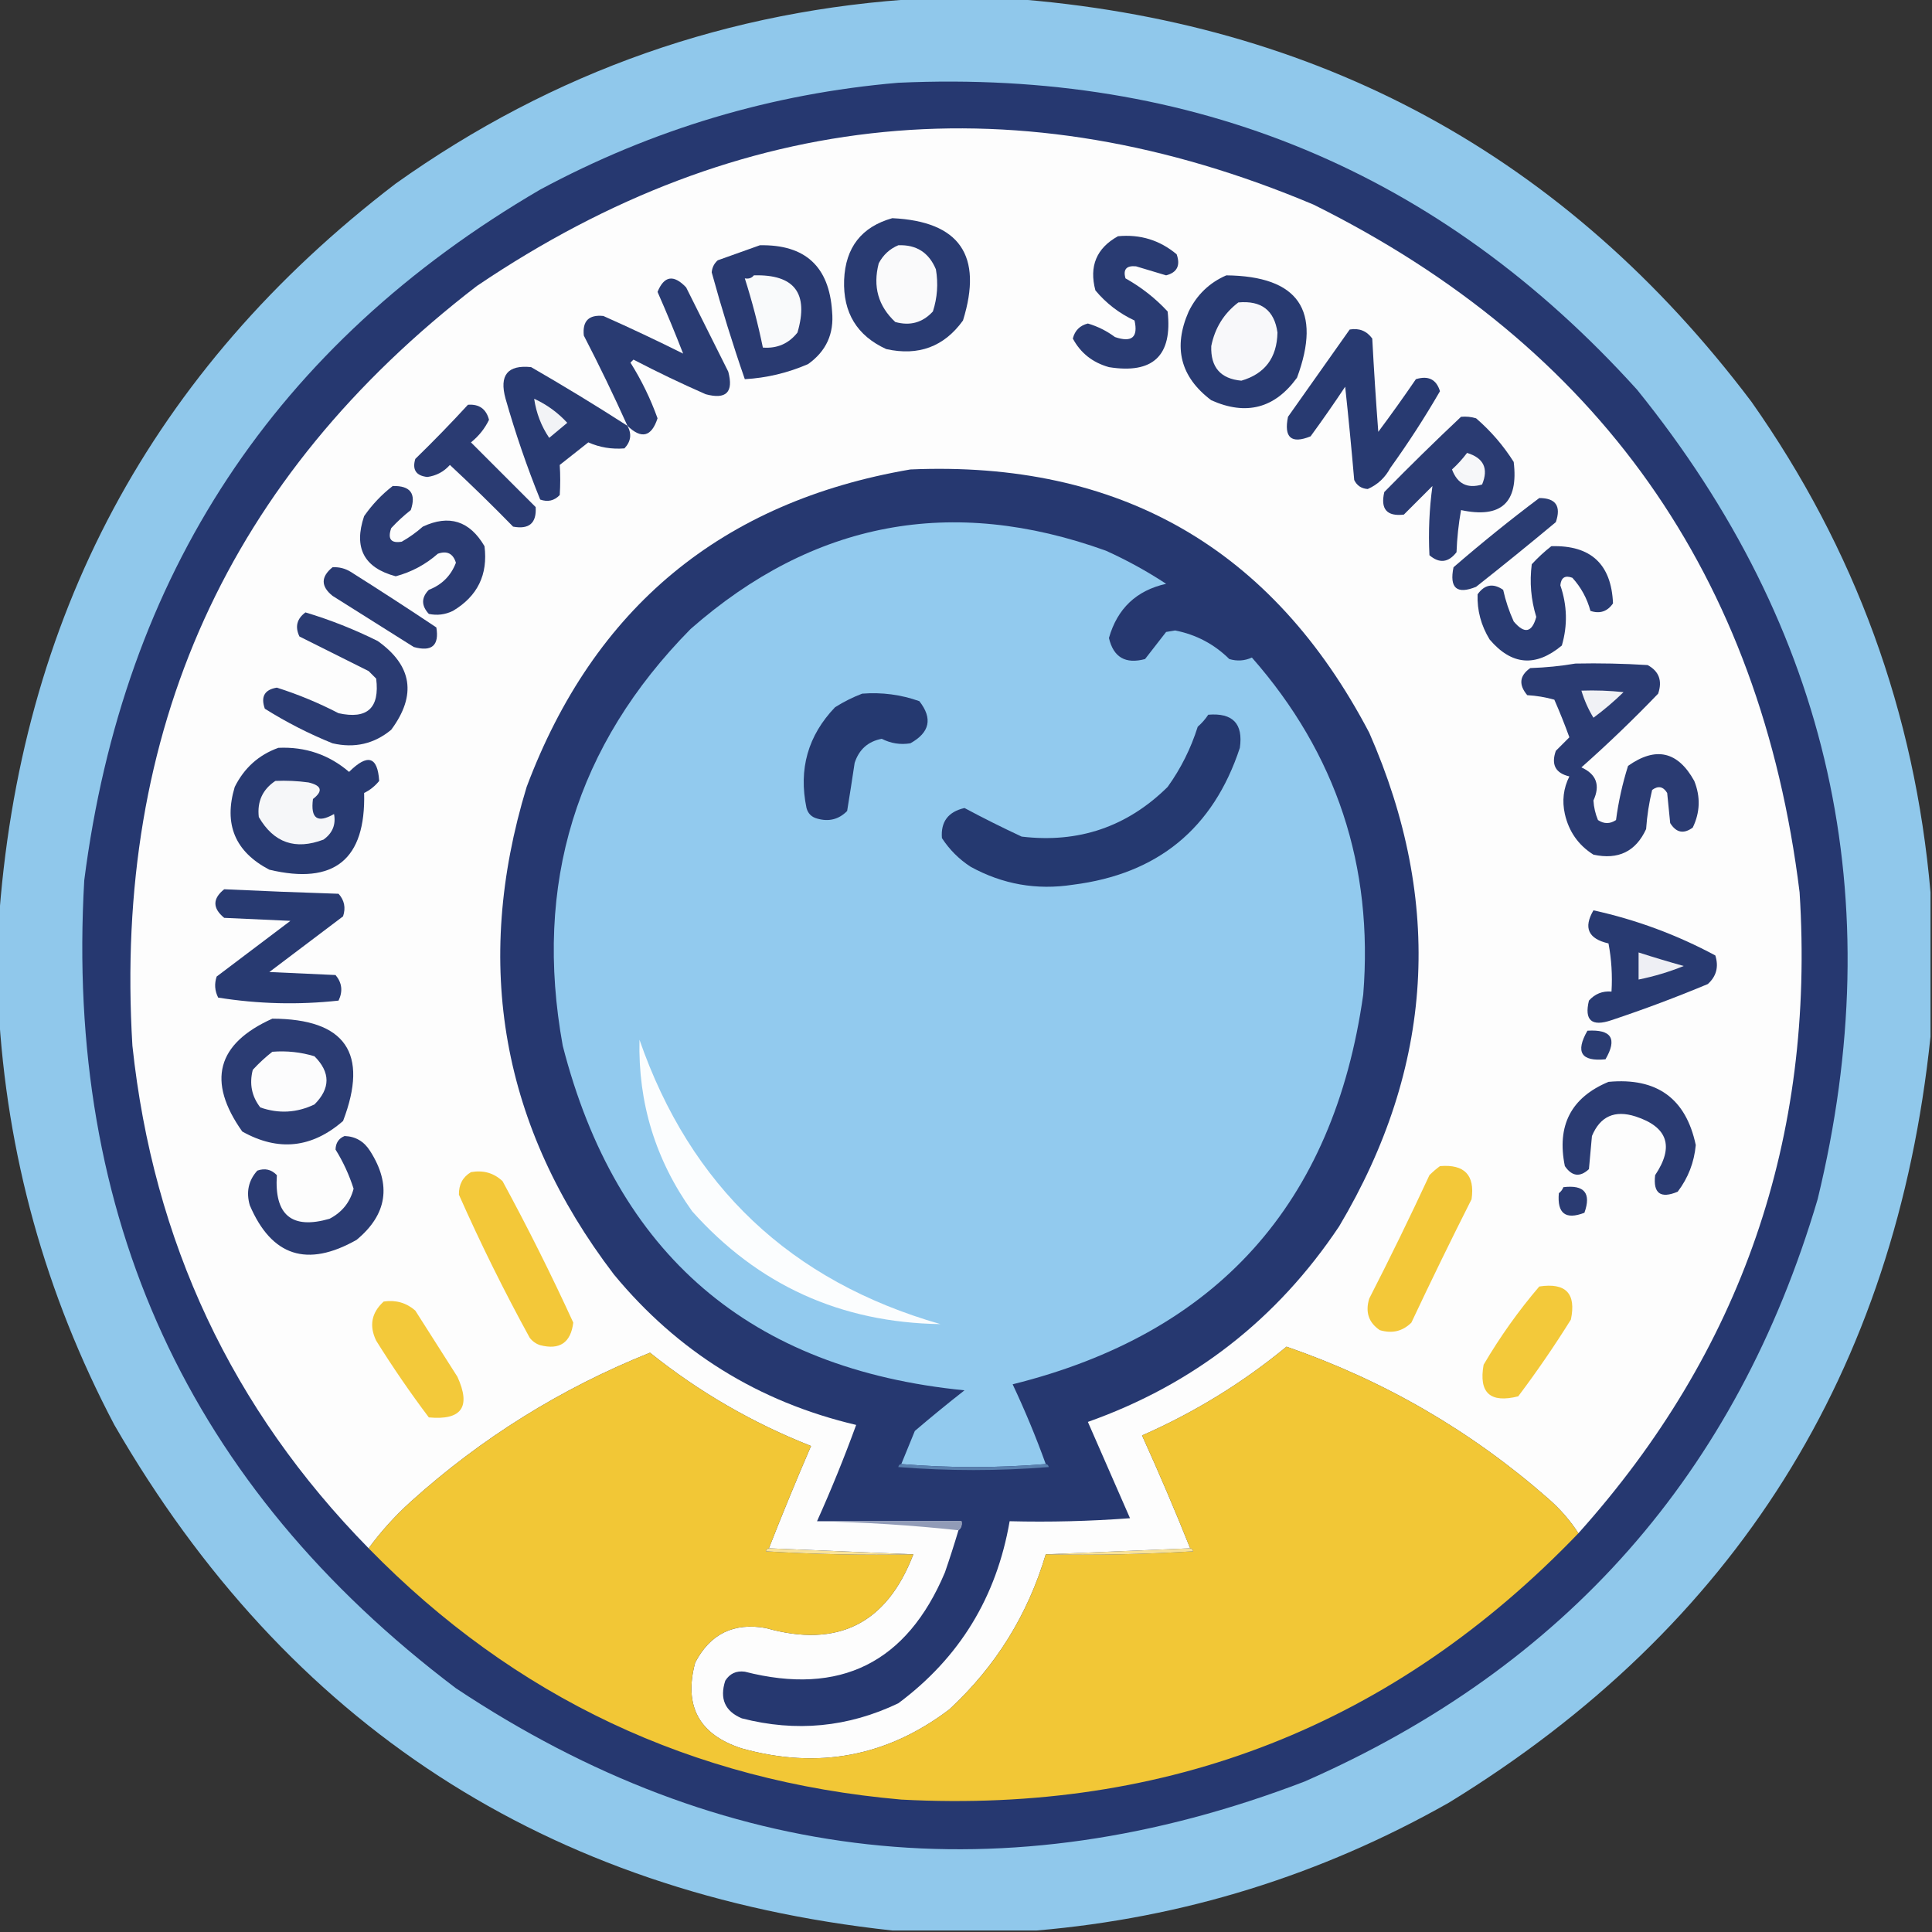 <?xml version="1.0" encoding="UTF-8"?>
<!DOCTYPE svg PUBLIC "-//W3C//DTD SVG 1.1//EN" "http://www.w3.org/Graphics/SVG/1.1/DTD/svg11.dtd">
<svg xmlns="http://www.w3.org/2000/svg" version="1.1" width="642px" height="642px" style="shape-rendering:geometricPrecision; text-rendering:geometricPrecision; image-rendering:optimizeQuality; fill-rule:evenodd; clip-rule:evenodd" xmlns:xlink="http://www.w3.org/1999/xlink">
<rect width="100%" height="100%" fill="#333333" stroke="none"/>
<g><path style="opacity:0.982" fill="#92caee" d="M 306.5,-0.5 C 316.167,-0.5 325.833,-0.5 335.5,-0.5C 438.144,7.077 520.31,51.744 582,133.5C 616.469,182.448 636.303,236.782 641.5,296.5C 641.5,312.5 641.5,328.5 641.5,344.5C 629.871,455.884 576.538,540.717 481.5,599C 438.829,623.17 393.162,637.337 344.5,641.5C 328.5,641.5 312.5,641.5 296.5,641.5C 181.655,629.031 95.489,573.031 38,473.5C 15.01,429.862 2.177,383.528 -0.5,334.5C -0.5,325.5 -0.5,316.5 -0.5,307.5C 6.406,205.174 50.406,123.007 131.5,61C 183.912,23.696 242.245,3.196 306.5,-0.5 Z"/></g>
<g><path style="opacity:1" fill="#263870" d="M 298.5,27.5 C 396.676,23.036 478.509,57.036 544,129.5C 608.238,208.992 628.238,298.659 604,398.5C 577.131,489.406 520.298,553.906 433.5,592C 333.99,630.142 239.99,619.809 151.5,561C 62.712,493.896 21.545,404.396 28,292.5C 41.028,190.885 91.528,114.385 179.5,63C 216.856,42.917 256.523,31.084 298.5,27.5 Z"/></g>
<g><path style="opacity:1" fill="#fdfdfd" d="M 524.5,509.5 C 521.772,505.263 518.439,501.429 514.5,498C 488.905,475.528 459.905,458.695 427.5,447.5C 412.978,459.478 396.978,469.311 379.5,477C 385.127,489.384 390.461,501.884 395.5,514.5C 379.5,515.167 363.5,515.833 347.5,516.5C 341.544,536.576 330.877,553.743 315.5,568C 294.791,583.724 271.791,588.058 246.5,581C 232.306,576.425 227.14,566.925 231,552.5C 235.984,542.925 243.817,539.092 254.5,541C 278.336,547.749 294.669,539.582 303.5,516.5C 287.5,515.833 271.5,515.167 255.5,514.5C 259.965,503.11 264.632,491.777 269.5,480.5C 250.02,472.82 232.187,462.486 216,449.5C 186.474,461.336 159.974,477.836 136.5,499C 131.234,503.759 126.567,508.925 122.5,514.5C 77.096,468.235 50.929,412.569 44,347.5C 37.664,242.702 75.831,158.536 158.5,95C 246.121,35.821 338.788,26.82 436.5,68C 531.196,115.067 585.03,191.234 598,296.5C 603.189,378.11 578.689,449.11 524.5,509.5 Z"/></g>
<g><path style="opacity:1" fill="#293b72" d="M 296.5,72.5 C 318.88,73.562 326.713,84.895 320,106.5C 313.721,115.209 305.221,118.376 294.5,116C 284.771,111.561 280.104,103.894 280.5,93C 280.955,82.217 286.288,75.384 296.5,72.5 Z"/></g>
<g><path style="opacity:1" fill="#293b72" d="M 371.5,78.5 C 378.891,77.798 385.391,79.798 391,84.5C 392.312,88.223 391.145,90.556 387.5,91.5C 384.167,90.5 380.833,89.5 377.5,88.5C 374.307,88.188 373.14,89.522 374,92.5C 379.289,95.466 383.956,99.132 388,103.5C 389.647,118.186 383.147,124.352 368.5,122C 363.064,120.472 359.064,117.305 356.5,112.5C 357.167,109.833 358.833,108.167 361.5,107.5C 364.774,108.47 367.774,109.97 370.5,112C 376.094,113.913 378.261,112.08 377,106.5C 371.906,104.124 367.573,100.791 364,96.5C 361.856,88.465 364.356,82.465 371.5,78.5 Z"/></g>
<g><path style="opacity:1" fill="#293a71" d="M 252.5,81.5 C 267.536,81.204 275.536,88.538 276.5,103.5C 277.205,110.887 274.539,116.72 268.5,121C 261.742,123.924 254.742,125.591 247.5,126C 243.454,114.323 239.787,102.49 236.5,90.5C 236.637,88.893 237.304,87.559 238.5,86.5C 243.281,84.816 247.948,83.15 252.5,81.5 Z"/></g>
<g><path style="opacity:1" fill="#fafafb" d="M 298.5,81.5 C 304.502,81.254 308.669,83.92 311,89.5C 311.81,94.257 311.476,98.924 310,103.5C 306.604,107.203 302.437,108.369 297.5,107C 291.83,101.72 289.996,95.22 292,87.5C 293.494,84.686 295.66,82.686 298.5,81.5 Z"/></g>
<g><path style="opacity:1" fill="#f9fafb" d="M 250.5,91.5 C 263.984,91.113 268.817,97.447 265,110.5C 262.081,114.198 258.247,115.864 253.5,115.5C 251.905,107.716 249.905,100.05 247.5,92.5C 248.791,92.737 249.791,92.404 250.5,91.5 Z"/></g>
<g><path style="opacity:1" fill="#283a71" d="M 407.5,91.5 C 431.461,91.764 439.294,103.098 431,125.5C 423.625,135.698 414.125,138.198 402.5,133C 392.242,125.271 389.742,115.438 395,103.5C 397.744,97.921 401.911,93.921 407.5,91.5 Z"/></g>
<g><path style="opacity:1" fill="#293b72" d="M 208.5,141.5 C 203.95,131.4 199.117,121.4 194,111.5C 193.5,106.667 195.667,104.5 200.5,105C 209.436,108.977 218.27,113.144 227,117.5C 224.363,110.708 221.53,103.875 218.5,97C 220.685,91.632 223.852,91.132 228,95.5C 232.667,104.833 237.333,114.167 242,123.5C 243.822,130.338 241.322,132.838 234.5,131C 226.347,127.423 218.347,123.59 210.5,119.5C 210.167,119.833 209.833,120.167 209.5,120.5C 213.171,126.342 216.171,132.509 218.5,139C 216.495,145.168 213.161,146.001 208.5,141.5 Z"/></g>
<g><path style="opacity:1" fill="#f8f8fa" d="M 411.5,100.5 C 419.144,99.797 423.478,103.131 424.5,110.5C 424.33,118.885 420.33,124.219 412.5,126.5C 405.589,125.871 402.255,122.038 402.5,115C 403.705,108.98 406.705,104.147 411.5,100.5 Z"/></g>
<g><path style="opacity:1" fill="#283a71" d="M 448.5,109.5 C 451.652,108.959 454.152,109.959 456,112.5C 456.549,122.841 457.216,133.174 458,143.5C 462.289,137.755 466.456,131.921 470.5,126C 474.641,124.736 477.308,126.07 478.5,130C 473.452,138.73 467.952,147.23 462,155.5C 460.277,158.725 457.777,161.058 454.5,162.5C 452.399,162.368 450.899,161.368 450,159.5C 449.11,149.148 448.11,138.814 447,128.5C 443.29,134.087 439.457,139.587 435.5,145C 429.086,147.593 426.586,145.426 428,138.5C 434.843,128.804 441.676,119.138 448.5,109.5 Z"/></g>
<g><path style="opacity:1" fill="#283a71" d="M 208.5,141.5 C 209.99,144.212 209.656,146.712 207.5,149C 203.242,149.337 199.242,148.67 195.5,147C 192.333,149.5 189.167,152 186,154.5C 186.215,157.811 186.215,161.144 186,164.5C 184.192,166.396 182.025,166.896 179.5,166C 175.091,155.107 171.257,143.94 168,132.5C 165.835,124.679 168.668,121.179 176.5,122C 187.361,128.26 198.028,134.76 208.5,141.5 Z"/></g>
<g><path style="opacity:1" fill="#f2f3f6" d="M 177.5,132.5 C 181.707,134.435 185.373,137.102 188.5,140.5C 186.54,142.156 184.54,143.823 182.5,145.5C 179.872,141.628 178.205,137.295 177.5,132.5 Z"/></g>
<g><path style="opacity:1" fill="#2a3b72" d="M 155.5,134.5 C 159.223,134.223 161.556,135.89 162.5,139.5C 161.103,142.406 159.103,144.906 156.5,147C 163.667,154.167 170.833,161.333 178,168.5C 178.34,173.822 175.84,175.989 170.5,175C 163.652,167.985 156.652,161.152 149.5,154.5C 147.496,156.752 144.996,158.086 142,158.5C 138.261,158.095 136.927,156.095 138,152.5C 144.036,146.631 149.87,140.631 155.5,134.5 Z"/></g>
<g><path style="opacity:1" fill="#2a3b72" d="M 485.5,138.5 C 487.199,138.34 488.866,138.506 490.5,139C 495.415,143.244 499.581,148.077 503,153.5C 504.643,167.024 498.81,172.357 485.5,169.5C 484.672,174.132 484.172,178.798 484,183.5C 481.294,186.978 478.294,187.311 475,184.5C 474.618,176.77 474.951,169.103 476,161.5C 472.833,164.667 469.667,167.833 466.5,171C 460.839,171.667 458.672,169.167 460,163.5C 468.395,154.937 476.895,146.604 485.5,138.5 Z"/></g>
<g><path style="opacity:1" fill="#f6f7f9" d="M 487.5,150.5 C 493.029,152.188 494.696,155.688 492.5,161C 487.617,162.453 484.283,160.786 482.5,156C 484.351,154.317 486.017,152.484 487.5,150.5 Z"/></g>
<g><path style="opacity:1" fill="#263870" d="M 318.5,508.5 C 319.404,507.791 319.737,506.791 319.5,505.5C 303.5,505.5 287.5,505.5 271.5,505.5C 276.226,494.987 280.56,484.32 284.5,473.5C 252.048,465.858 225.214,449.192 204,423.5C 166.688,374.596 157.022,320.596 175,261.5C 197.369,201.912 239.869,166.745 302.5,156C 372.037,153.007 422.871,182.174 455,243.5C 479.795,299.926 476.462,354.593 445,407.5C 424.383,438.397 396.55,460.064 361.5,472.5C 366.167,483.167 370.833,493.833 375.5,504.5C 362.183,505.499 348.85,505.833 335.5,505.5C 331.152,530.721 318.819,550.888 298.5,566C 281.829,573.975 264.496,575.642 246.5,571C 240.905,568.646 239.072,564.479 241,558.5C 242.509,556.119 244.675,555.119 247.5,555.5C 279.161,563.586 301.328,552.586 314,522.5C 315.607,517.846 317.107,513.18 318.5,508.5 Z"/></g>
<g><path style="opacity:1" fill="#2a3b72" d="M 130.5,161.5 C 136.367,161.36 138.367,164.026 136.5,169.5C 134.183,171.316 132.016,173.316 130,175.5C 128.746,179.111 129.912,180.611 133.5,180C 136.009,178.579 138.343,176.912 140.5,175C 149.232,170.91 156.066,173.076 161,181.5C 162.187,190.96 158.687,198.127 150.5,203C 147.923,204.25 145.257,204.584 142.5,204C 139.966,201.253 139.966,198.587 142.5,196C 146.846,194.32 149.846,191.32 151.5,187C 150.553,183.928 148.553,182.928 145.5,184C 141.409,187.596 136.742,190.096 131.5,191.5C 120.938,188.69 117.438,182.023 121,171.5C 123.696,167.639 126.863,164.306 130.5,161.5 Z"/></g>
<g><path style="opacity:1" fill="#2a3c72" d="M 511.5,165.5 C 516.989,165.504 518.822,168.171 517,173.5C 508.258,180.786 499.425,187.953 490.5,195C 484.086,197.593 481.586,195.426 483,188.5C 492.295,180.454 501.795,172.788 511.5,165.5 Z"/></g>
<g><path style="opacity:1" fill="#92caee" d="M 347.5,486.5 C 331.5,487.833 315.5,487.833 299.5,486.5C 300.987,482.855 302.487,479.188 304,475.5C 309.408,470.88 314.908,466.38 320.5,462C 249.276,454.974 204.776,416.807 187,347.5C 177.241,293.79 191.407,247.624 229.5,209C 270.278,173.198 316.278,164.531 367.5,183C 374.488,186.159 381.154,189.826 387.5,194C 377.625,196.207 371.291,202.207 368.5,212C 369.992,218.418 373.992,220.751 380.5,219C 382.833,216 385.167,213 387.5,210C 388.5,209.833 389.5,209.667 390.5,209.5C 397.47,210.875 403.47,214.042 408.5,219C 411.099,219.769 413.599,219.602 416,218.5C 444.101,250.471 456.434,287.804 453,330.5C 443.187,399.971 404.354,443.137 336.5,460C 340.591,468.679 344.257,477.512 347.5,486.5 Z"/></g>
<g><path style="opacity:1" fill="#293b72" d="M 515.5,181.5 C 528.617,181.119 535.45,187.452 536,200.5C 534.136,203.207 531.636,204.041 528.5,203C 527.38,198.844 525.38,195.178 522.5,192C 520.08,191.085 518.747,191.918 518.5,194.5C 520.78,201.163 520.947,207.83 519,214.5C 510.306,221.756 502.306,221.089 495,212.5C 492.148,207.828 490.814,202.828 491,197.5C 493.332,194.209 496.165,193.709 499.5,196C 500.289,199.595 501.456,203.095 503,206.5C 506.567,210.751 509.067,210.251 510.5,205C 508.737,199.278 508.237,193.444 509,187.5C 511.063,185.266 513.229,183.266 515.5,181.5 Z"/></g>
<g><path style="opacity:1" fill="#293a71" d="M 110.5,188.5 C 112.655,188.372 114.655,188.872 116.5,190C 126.085,196.042 135.585,202.209 145,208.5C 145.993,214.502 143.493,216.668 137.5,215C 128.5,209.333 119.5,203.667 110.5,198C 106.581,194.84 106.581,191.673 110.5,188.5 Z"/></g>
<g><path style="opacity:1" fill="#2a3b72" d="M 101.5,203.5 C 109.724,205.966 117.724,209.133 125.5,213C 137.004,221.183 138.504,231.016 130,242.5C 124.344,247.193 117.844,248.693 110.5,247C 102.641,243.821 95.141,239.987 88,235.5C 86.584,231.492 87.918,229.159 92,228.5C 99.062,230.744 105.896,233.577 112.5,237C 122.06,239.108 126.227,235.275 125,225.5C 124.167,224.667 123.333,223.833 122.5,223C 114.802,219.151 107.136,215.318 99.5,211.5C 97.971,208.282 98.638,205.615 101.5,203.5 Z"/></g>
<g><path style="opacity:1" fill="#2a3b72" d="M 523.5,220.5 C 531.507,220.334 539.507,220.5 547.5,221C 551.292,223.053 552.458,226.219 551,230.5C 542.803,239.031 534.303,247.198 525.5,255C 530.488,257.264 531.821,260.931 529.5,266C 529.631,268.253 530.131,270.419 531,272.5C 533,273.833 535,273.833 537,272.5C 537.811,266.367 539.145,260.367 541,254.5C 550.215,247.984 557.548,249.651 563,259.5C 565.116,264.773 564.949,269.939 562.5,275C 559.49,277.222 556.99,276.722 555,273.5C 554.667,270.167 554.333,266.833 554,263.5C 552.688,261.342 551.022,261.009 549,262.5C 547.97,266.773 547.303,271.106 547,275.5C 543.575,282.962 537.741,285.795 529.5,284C 524.503,280.857 521.336,276.357 520,270.5C 519.022,266.1 519.522,261.933 521.5,258C 516.885,256.923 515.385,254.09 517,249.5C 518.522,247.978 520.022,246.478 521.5,245C 519.972,240.777 518.305,236.61 516.5,232.5C 513.553,231.679 510.553,231.179 507.5,231C 504.582,227.528 504.915,224.528 508.5,222C 513.684,221.826 518.684,221.326 523.5,220.5 Z"/></g>
<g><path style="opacity:1" fill="#f0f1f5" d="M 525.5,229.5 C 530.179,229.334 534.845,229.501 539.5,230C 536.352,233.071 533.019,235.904 529.5,238.5C 527.781,235.677 526.447,232.677 525.5,229.5 Z"/></g>
<g><path style="opacity:1" fill="#253970" d="M 286.5,230.5 C 293.042,229.989 299.376,230.822 305.5,233C 309.985,238.741 308.985,243.407 302.5,247C 299.188,247.538 296.021,247.038 293,245.5C 288.457,246.374 285.457,249.04 284,253.5C 283.202,258.858 282.368,264.192 281.5,269.5C 278.722,272.307 275.389,273.14 271.5,272C 269.667,271.5 268.5,270.333 268,268.5C 265.311,255.579 268.477,244.412 277.5,235C 280.462,233.15 283.462,231.65 286.5,230.5 Z"/></g>
<g><path style="opacity:1" fill="#253970" d="M 401.5,237.5 C 409.658,236.823 413.158,240.49 412,248.5C 403.185,275.302 384.685,290.468 356.5,294C 344.465,295.859 333.132,293.859 322.5,288C 318.667,285.5 315.5,282.333 313,278.5C 312.57,273.083 315.07,269.75 320.5,268.5C 326.678,271.811 333.011,274.978 339.5,278C 358.399,280.256 374.566,274.756 388,261.5C 392.388,255.391 395.721,248.724 398,241.5C 399.376,240.295 400.542,238.962 401.5,237.5 Z"/></g>
<g><path style="opacity:1" fill="#283a71" d="M 92.5,248.5 C 101.446,248.093 109.28,250.759 116,256.5C 122.156,250.357 125.489,251.357 126,259.5C 124.622,261.213 122.955,262.547 121,263.5C 121.567,285.636 111.067,294.136 89.5,289C 78.109,283.047 74.276,273.88 78,261.5C 81.162,255.164 85.996,250.831 92.5,248.5 Z"/></g>
<g><path style="opacity:1" fill="#f6f7f9" d="M 91.5,259.5 C 95.182,259.335 98.848,259.501 102.5,260C 106.926,261.034 107.426,262.867 104,265.5C 103.148,271.999 105.481,273.666 111,270.5C 111.658,274.025 110.491,276.859 107.5,279C 98.125,282.553 90.958,280.053 86,271.5C 85.413,266.344 87.246,262.344 91.5,259.5 Z"/></g>
<g><path style="opacity:1" fill="#283a71" d="M 74.5,295.5 C 87.159,296.095 99.825,296.595 112.5,297C 114.444,299.153 114.944,301.653 114,304.5C 105.833,310.667 97.667,316.833 89.5,323C 96.833,323.333 104.167,323.667 111.5,324C 113.65,326.555 113.983,329.388 112.5,332.5C 99.128,333.958 85.794,333.625 72.5,331.5C 71.353,329.235 71.186,326.902 72,324.5C 80.167,318.333 88.333,312.167 96.5,306C 89.167,305.667 81.833,305.333 74.5,305C 70.599,301.792 70.599,298.626 74.5,295.5 Z"/></g>
<g><path style="opacity:1" fill="#283a71" d="M 529.5,302.5 C 543.719,305.628 557.219,310.628 570,317.5C 571.183,321.274 570.349,324.441 567.5,327C 556.999,331.39 546.333,335.39 535.5,339C 528.909,341.244 526.409,339.077 528,332.5C 529.995,330.253 532.495,329.253 535.5,329.5C 535.828,324.125 535.495,318.792 534.5,313.5C 527.775,311.966 526.108,308.299 529.5,302.5 Z"/></g>
<g><path style="opacity:1" fill="#eeeff4" d="M 544.5,316.5 C 549.452,318.095 554.452,319.595 559.5,321C 554.675,322.958 549.675,324.458 544.5,325.5C 544.5,322.5 544.5,319.5 544.5,316.5 Z"/></g>
<g><path style="opacity:1" fill="#2b3c73" d="M 90.5,338.5 C 114.778,338.598 122.611,349.931 114,372.5C 103.616,381.535 92.449,382.701 80.5,376C 68.684,359.299 72.017,346.799 90.5,338.5 Z"/></g>
<g><path style="opacity:1" fill="#2a3c72" d="M 527.5,342.5 C 535.487,342.002 537.487,345.169 533.5,352C 525.424,352.805 523.424,349.638 527.5,342.5 Z"/></g>
<g><path style="opacity:1" fill="#fbfdfe" d="M 212.5,345.5 C 229.419,394.249 262.752,425.749 312.5,440C 279.362,439.508 251.862,427.008 230,402.5C 217.835,385.489 212.002,366.489 212.5,345.5 Z"/></g>
<g><path style="opacity:1" fill="#fcfcfd" d="M 90.5,349.5 C 95.297,349.121 99.964,349.621 104.5,351C 109.833,356.333 109.833,361.667 104.5,367C 98.618,369.808 92.618,370.141 86.5,368C 83.64,364.319 82.807,360.152 84,355.5C 86.063,353.266 88.229,351.266 90.5,349.5 Z"/></g>
<g><path style="opacity:1" fill="#2a3b72" d="M 534.5,359.5 C 550.563,358.005 560.23,365.005 563.5,380.5C 562.969,386.264 560.969,391.43 557.5,396C 551.786,398.4 549.286,396.566 550,390.5C 556.371,380.993 554.205,374.493 543.5,371C 536.563,368.78 531.73,370.947 529,377.5C 528.667,381.167 528.333,384.833 528,388.5C 525.034,391.265 522.367,390.932 520,387.5C 517.238,374.018 522.072,364.684 534.5,359.5 Z"/></g>
<g><path style="opacity:1" fill="#2a3b72" d="M 114.5,377.5 C 118.147,377.622 120.981,379.288 123,382.5C 130.161,393.737 128.661,403.57 118.5,412C 102.078,421.302 90.245,417.469 83,400.5C 81.738,396.091 82.572,392.257 85.5,389C 88.025,388.104 90.192,388.604 92,390.5C 91.127,403.786 96.96,408.619 109.5,405C 113.679,402.826 116.346,399.493 117.5,395C 116.014,390.366 114.014,386.032 111.5,382C 111.557,379.791 112.557,378.291 114.5,377.5 Z"/></g>
<g><path style="opacity:1" fill="#f3c839" d="M 478.5,387.5 C 486.656,386.821 490.156,390.488 489,398.5C 482.141,412.08 475.474,425.747 469,439.5C 466.091,442.394 462.591,443.227 458.5,442C 454.788,439.487 453.622,435.987 455,431.5C 461.939,417.956 468.605,404.289 475,390.5C 476.145,389.364 477.312,388.364 478.5,387.5 Z"/></g>
<g><path style="opacity:1" fill="#f3c839" d="M 156.5,389.5 C 160.603,388.769 164.103,389.769 167,392.5C 175.387,407.94 183.22,423.607 190.5,439.5C 189.662,446.174 185.995,448.674 179.5,447C 178.069,446.535 176.903,445.701 176,444.5C 167.472,428.945 159.639,413.111 152.5,397C 152.43,393.634 153.763,391.134 156.5,389.5 Z"/></g>
<g><path style="opacity:1" fill="#2a3b72" d="M 519.5,394.5 C 526.488,393.648 528.822,396.481 526.5,403C 520.24,405.412 517.407,403.245 518,396.5C 518.717,395.956 519.217,395.289 519.5,394.5 Z"/></g>
<g><path style="opacity:1" fill="#f3c93a" d="M 511.5,427.5 C 520.33,426.162 523.83,429.829 522,438.5C 516.537,447.261 510.704,455.761 504.5,464C 495.175,466.338 491.341,462.838 493,453.5C 498.464,444.201 504.631,435.534 511.5,427.5 Z"/></g>
<g><path style="opacity:1" fill="#f3c93a" d="M 127.5,432.5 C 131.516,431.9 135.016,432.9 138,435.5C 142.667,442.833 147.333,450.167 152,457.5C 156.576,467.522 153.41,472.022 142.5,471C 136.296,462.761 130.463,454.261 125,445.5C 122.606,440.527 123.44,436.194 127.5,432.5 Z"/></g>
<g><path style="opacity:1" fill="#f2c736" d="M 524.5,509.5 C 463.302,573.194 388.302,602.694 299.5,598C 229.915,591.896 170.915,564.063 122.5,514.5C 126.567,508.925 131.234,503.759 136.5,499C 159.974,477.836 186.474,461.336 216,449.5C 232.187,462.486 250.02,472.82 269.5,480.5C 264.632,491.777 259.965,503.11 255.5,514.5C 254.957,514.56 254.624,514.893 254.5,515.5C 270.82,516.499 287.153,516.833 303.5,516.5C 294.669,539.582 278.336,547.749 254.5,541C 243.817,539.092 235.984,542.925 231,552.5C 227.14,566.925 232.306,576.425 246.5,581C 271.791,588.058 294.791,583.724 315.5,568C 330.877,553.743 341.544,536.576 347.5,516.5C 363.847,516.833 380.18,516.499 396.5,515.5C 396.376,514.893 396.043,514.56 395.5,514.5C 390.461,501.884 385.127,489.384 379.5,477C 396.978,469.311 412.978,459.478 427.5,447.5C 459.905,458.695 488.905,475.528 514.5,498C 518.439,501.429 521.772,505.263 524.5,509.5 Z"/></g>
<g><path style="opacity:1" fill="#5a80ae" d="M 299.5,486.5 C 315.5,487.833 331.5,487.833 347.5,486.5C 348.043,486.56 348.376,486.893 348.5,487.5C 331.833,488.833 315.167,488.833 298.5,487.5C 298.624,486.893 298.957,486.56 299.5,486.5 Z"/></g>
<g><path style="opacity:1" fill="#919bb7" d="M 271.5,505.5 C 287.5,505.5 303.5,505.5 319.5,505.5C 319.737,506.791 319.404,507.791 318.5,508.5C 303.027,506.838 287.36,505.838 271.5,505.5 Z"/></g>
<g><path style="opacity:1" fill="#f9e39a" d="M 255.5,514.5 C 271.5,515.167 287.5,515.833 303.5,516.5C 287.153,516.833 270.82,516.499 254.5,515.5C 254.624,514.893 254.957,514.56 255.5,514.5 Z"/></g>
<g><path style="opacity:1" fill="#f8e299" d="M 395.5,514.5 C 396.043,514.56 396.376,514.893 396.5,515.5C 380.18,516.499 363.847,516.833 347.5,516.5C 363.5,515.833 379.5,515.167 395.5,514.5 Z"/></g>
</svg>
